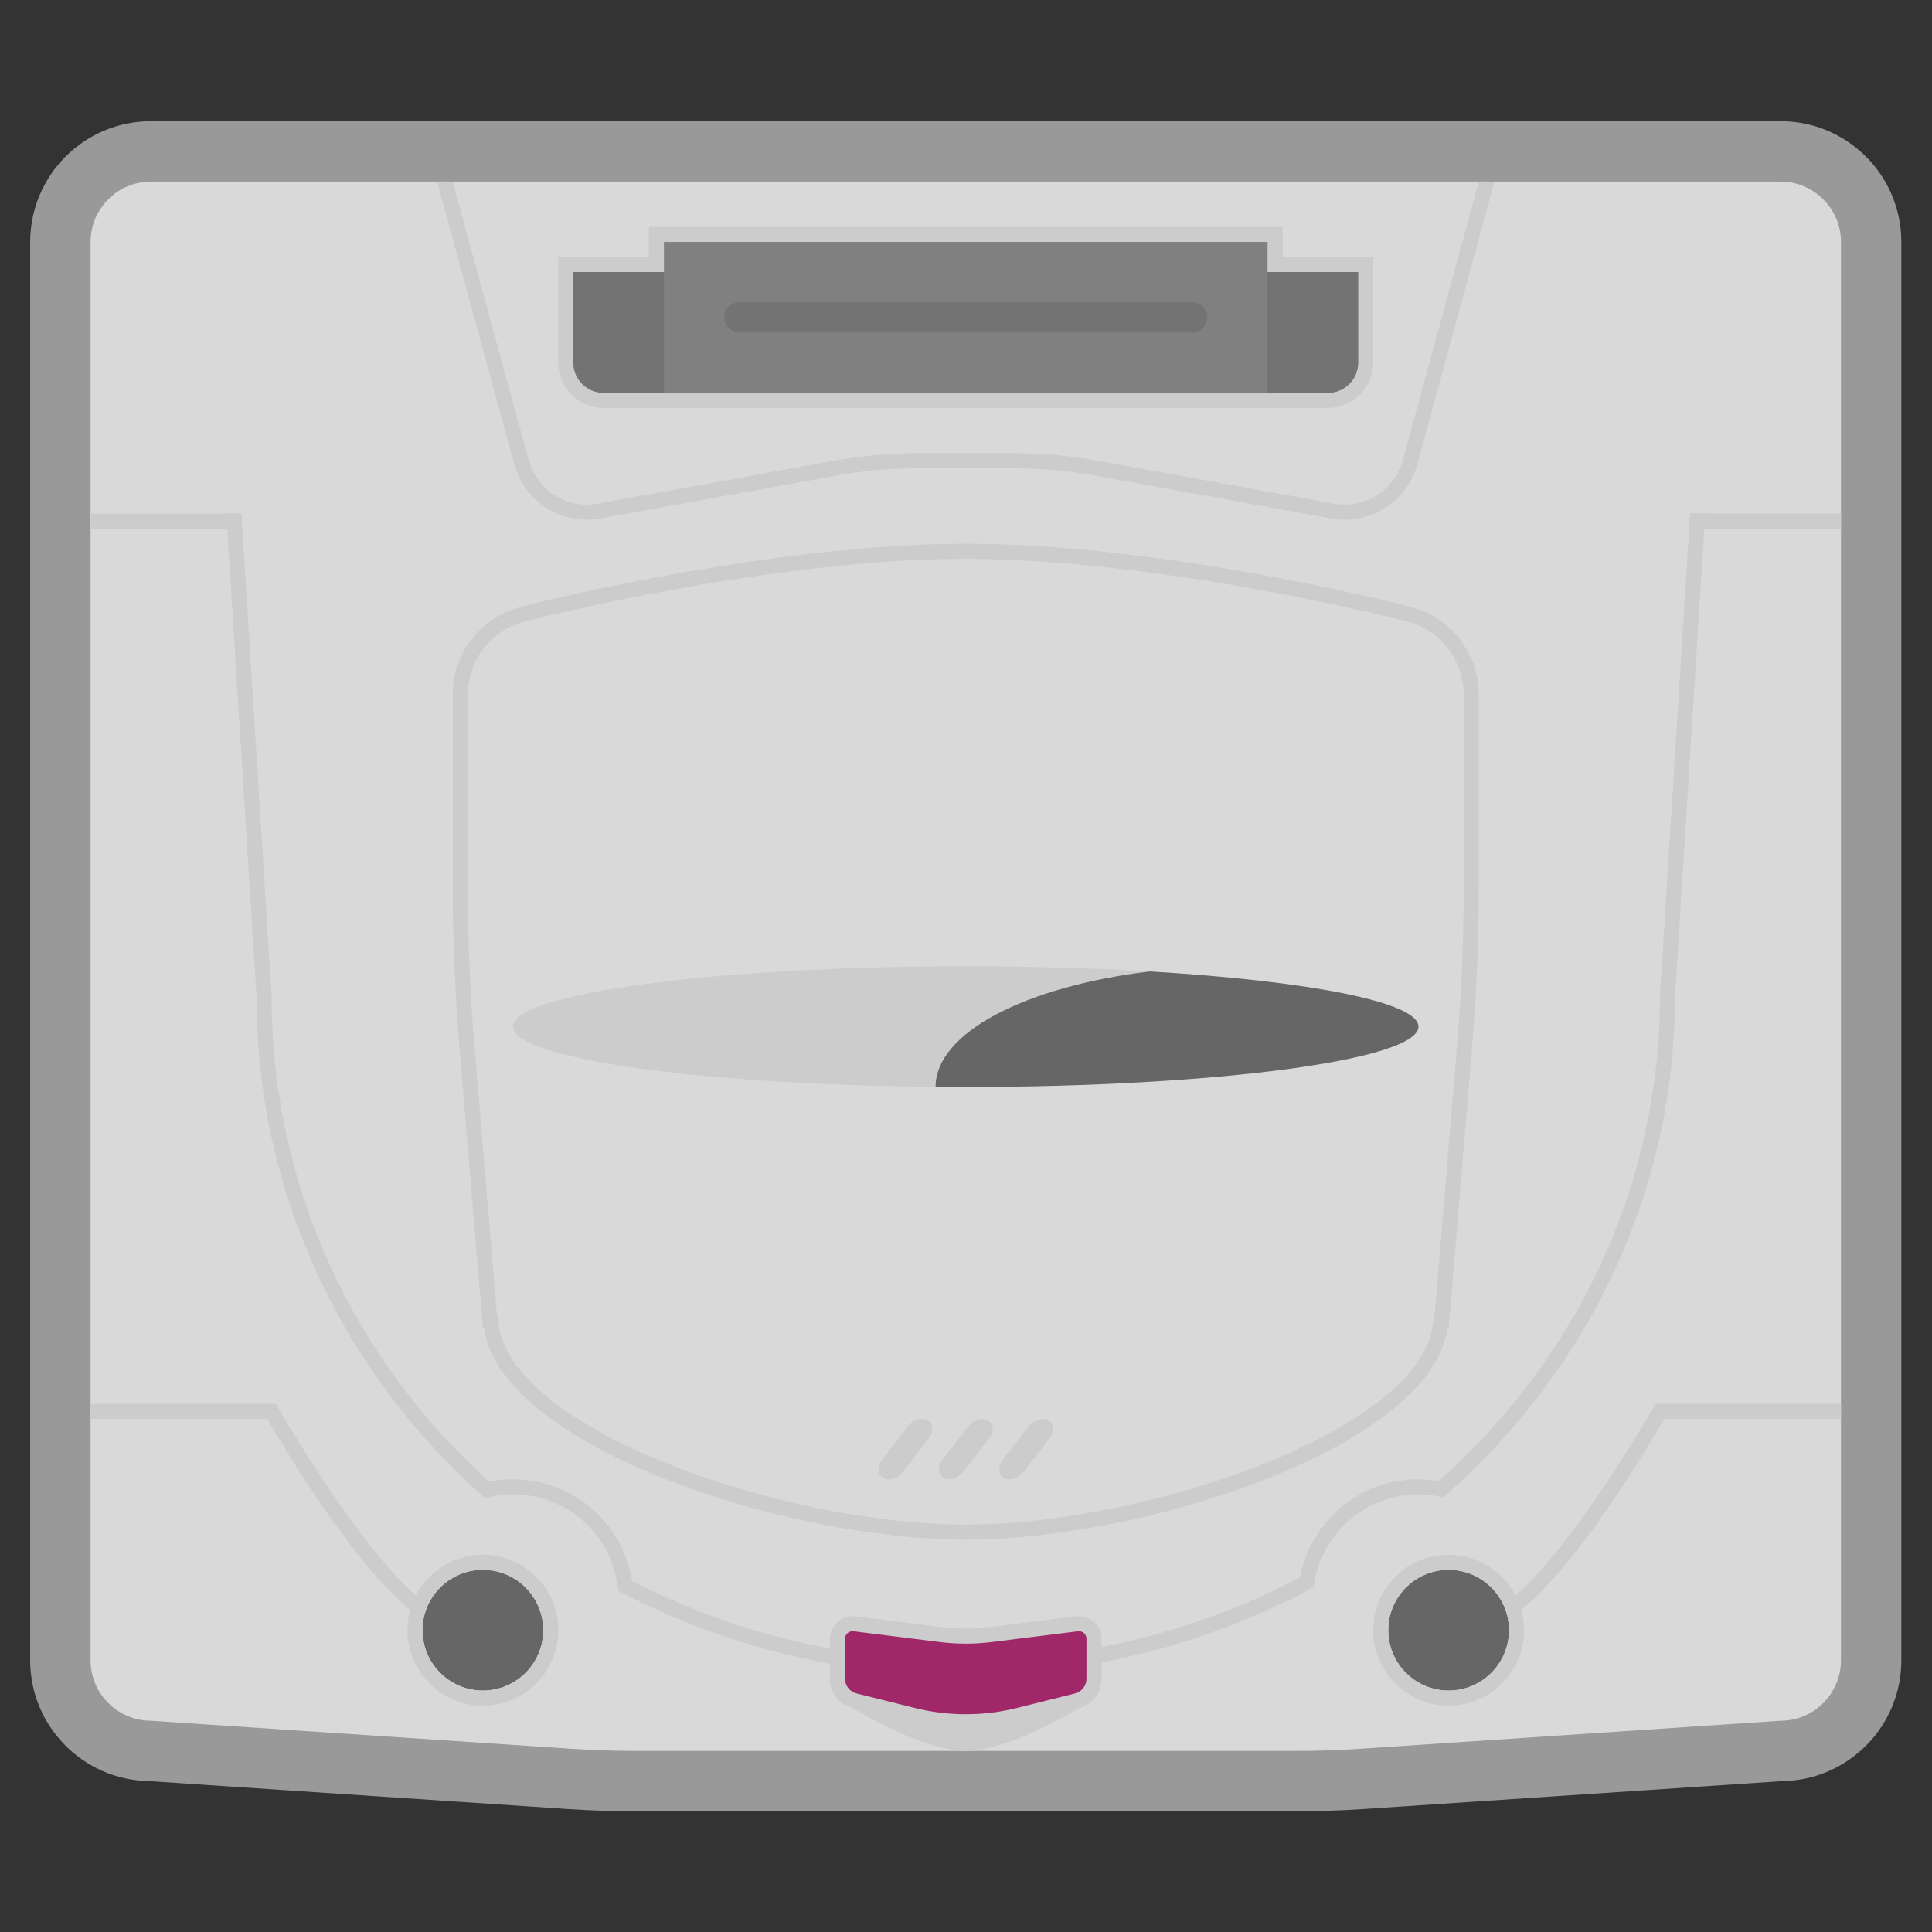 <?xml version="1.0" encoding="UTF-8" standalone="no"?>
<svg
   xmlns:dc="http://purl.org/dc/elements/1.1/"
   xmlns:cc="http://creativecommons.org/ns#"
   xmlns:rdf="http://www.w3.org/1999/02/22-rdf-syntax-ns#"
   xmlns:svg="http://www.w3.org/2000/svg"
   xmlns="http://www.w3.org/2000/svg"
   viewBox="0 0 341.333 341.333"
   height="256"
   width="256"
   xml:space="preserve"
   id="svg2"
   version="1.1"><rect x="0" y="0" width="341.333" height="341.333" fill="#333333" stroke="none"/><defs
     id="defs6"><clipPath
       id="clipPath18"
       clipPathUnits="userSpaceOnUse"><path
         id="path16"
         d="M 0,256 H 256 V 0 H 0 Z" /></clipPath><clipPath
       id="clipPath26"
       clipPathUnits="userSpaceOnUse"><path
         id="path24"
         d="M 4,240 H 252 V 16 H 4 Z" /></clipPath></defs><g
     transform="matrix(1.333,0,0,-1.333,0,341.333)"
     id="g10"><g
       id="g12"><g
         clip-path="url(#clipPath18)"
         id="g14"><g
           id="g20"><g
             id="g22" /><g
             id="g34"><g
               style="opacity:0.5"
               id="g32"
               clip-path="url(#clipPath26)"><g
                 id="g30"
                 transform="translate(236,240)"><path
                   id="path28"
                   style="fill:#ffffff;fill-opacity:1;fill-rule:nonzero;stroke:none"
                   d="m 0,0 h -216 c -8.822,0 -16,-7.178 -16,-16 v -188 c 0,-8.719 7.009,-15.831 15.688,-15.997 l 55.527,-3.702 c 2.998,-0.199 6.042,-0.301 9.047,-0.301 h 87.476 c 3.005,0 6.049,0.102 9.047,0.301 l 55.527,3.702 C 8.991,-219.831 16,-212.719 16,-204 V -16 C 16,-7.178 8.822,0 0,0" /></g></g></g></g><g
           transform="translate(236,28)"
           id="g36"><path
             id="path38"
             style="fill:#d9d9d9;fill-opacity:1;fill-rule:nonzero;stroke:none"
             d="M 0,0 -55.747,-3.717 C -58.582,-3.905 -61.421,-4 -64.262,-4 h -87.476 c -2.841,0 -5.68,0.095 -8.514,0.283 L -216,0 c -4.4,0 -8,3.6 -8,8 v 188 c 0,4.4 3.6,8 8,8 H 0 c 4.4,0 8,-3.6 8,-8 V 8 C 8,3.6 4.4,0 0,0" /></g><g
           transform="translate(170,226)"
           id="g40"><path
             id="path42"
             style="fill:#cccccc;fill-opacity:1;fill-rule:nonzero;stroke:none"
             d="m 0,0 h -2 -80 -2 v -2 -2 h -10 -2 v -2 -12 c 0,-3.309 2.691,-6 6,-6 H 6 c 3.309,0 6,2.691 6,6 v 12 2 H 10 0 v 2 z" /></g><g
           transform="translate(168,224)"
           id="g44"><path
             id="path46"
             style="fill:#808080;fill-opacity:1;fill-rule:nonzero;stroke:none"
             d="m 0,0 v -4 h 12 v -12 c 0,-2.209 -1.791,-4 -4,-4 h -96 c -2.209,0 -4,1.791 -4,4 v 12 h 12 V 0 H 0" /></g><g
           transform="translate(158,212)"
           id="g48"><path
             id="path50"
             style="fill:#737373;fill-opacity:1;fill-rule:nonzero;stroke:none"
             d="m 0,0 h -60 c -1.104,0 -2,0.896 -2,2 0,1.104 0.896,2 2,2 H 0 C 1.104,4 2,3.104 2,2 2,0.896 1.104,0 0,0" /></g><g
           transform="translate(128,184)"
           id="g52"><path
             id="path54"
             style="fill:#cccccc;fill-opacity:1;fill-rule:nonzero;stroke:none"
             d="M 0,0 C -25.773,0 -57.986,-7.951 -60.096,-8.717 -64.707,-10.392 -68,-14.811 -68,-20 v -25.352 c 0,-7.096 0.295,-14.188 0.884,-21.259 L -64,-104 h 0.157 C -61.645,-119.635 -24,-132 0,-132 c 24,0 61.645,12.365 63.843,28 H 64 l 3.115,37.389 C 67.705,-59.54 68,-52.448 68,-45.352 V -20 c 0,5.245 -3.364,9.703 -8.053,11.335 C 57.926,-7.96 25.966,0 0,0 M 0,-2 C 25.435,-2 57.384,-9.89 59.29,-10.553 63.304,-11.951 66,-15.747 66,-20 v -25.352 c 0,-7.01 -0.295,-14.107 -0.877,-21.093 L 62.16,-102 h -0.056 l -0.242,-1.722 c -0.883,-6.282 -9.086,-12.946 -22.504,-18.283 C 26.959,-126.937 11.878,-130 0,-130 c -11.877,0 -26.958,3.063 -39.358,7.995 -13.418,5.337 -21.621,12.001 -22.504,18.283 l -0.242,1.722 h -0.056 l -2.963,35.555 C -65.705,-59.459 -66,-52.362 -66,-45.352 V -20 c 0,4.193 2.647,7.972 6.586,9.403 C -57.796,-10.01 -25.79,-2 0,-2" /></g><g
           transform="translate(196,232)"
           id="g56"><path
             id="path58"
             style="fill:#cccccc;fill-opacity:1;fill-rule:nonzero;stroke:none"
             d="m 0,0 -10.069,-36.921 c -0.964,-3.532 -4.167,-5.896 -7.712,-5.896 -0.475,0 -0.955,0.042 -1.438,0.129 l -31.103,5.656 C -54.1,-36.346 -57.932,-36 -61.771,-36 H -68 -74.229 c -3.839,0 -7.671,-0.346 -11.449,-1.032 l -31.103,-5.656 c -0.483,-0.087 -0.963,-0.129 -1.438,-0.129 -3.544,0 -6.748,2.364 -7.712,5.896 L -136,0 h -2.073 l 0.143,-0.526 10.07,-36.922 c 1.183,-4.339 5.148,-7.369 9.641,-7.369 0.599,0 1.203,0.054 1.796,0.162 L -85.32,-39 c 3.65,0.664 7.382,1 11.091,1 h 6.229 6.229 c 3.709,0 7.441,-0.336 11.091,-1 l 31.104,-5.655 c 0.592,-0.108 1.196,-0.162 1.795,-0.162 4.493,0 8.458,3.03 9.641,7.369 L 1.93,-0.526 2.073,0 Z" /></g><g
           transform="translate(176,204)"
           id="g60"><path
             id="path62"
             style="fill:#737373;fill-opacity:1;fill-rule:nonzero;stroke:none"
             d="M 0,0 H -8 V 16 H 4 V 4 C 4,1.791 2.209,0 0,0" /></g><g
           transform="translate(88,204)"
           id="g64"><path
             id="path66"
             style="fill:#737373;fill-opacity:1;fill-rule:nonzero;stroke:none"
             d="m 0,0 h -8 c -2.209,0 -4,1.791 -4,4 V 16 H 0 Z" /></g><g
           transform="translate(188,120)"
           id="g68"><path
             id="path70"
             style="fill:#cccccc;fill-opacity:1;fill-rule:nonzero;stroke:none"
             d="m 0,0 c 0,-4.418 -26.863,-8 -60,-8 -33.137,0 -60,3.582 -60,8 0,4.418 26.863,8 60,8 C -26.863,8 0,4.418 0,0" /></g><g
           transform="translate(152.366,127.311)"
           id="g72"><path
             id="path74"
             style="fill:#666666;fill-opacity:1;fill-rule:nonzero;stroke:none"
             d="m 0,0 c -16.401,-1.992 -28.343,-8.082 -28.365,-15.291 1.323,-0.012 2.654,-0.02 3.999,-0.02 33.137,0 60,3.582 60,8 C 35.634,-4.05 20.991,-1.246 0,0" /></g><g
           transform="translate(125.791,60)"
           id="g76"><path
             id="path78"
             style="fill:#cccccc;fill-opacity:1;fill-rule:nonzero;stroke:none"
             d="M 0,0 V 0 C -1.33,0 -1.809,1.399 -0.886,2.589 L 2.545,7.011 C 3.015,7.617 3.74,8 4.418,8 5.748,8 6.227,6.601 5.304,5.411 L 1.873,0.989 C 1.403,0.383 0.678,0 0,0" /></g><g
           transform="translate(133.791,60)"
           id="g80"><path
             id="path82"
             style="fill:#cccccc;fill-opacity:1;fill-rule:nonzero;stroke:none"
             d="M 0,0 V 0 C -1.33,0 -1.809,1.399 -0.886,2.589 L 2.545,7.011 C 3.016,7.617 3.74,8 4.418,8 5.748,8 6.227,6.601 5.304,5.411 L 1.873,0.989 C 1.402,0.383 0.678,0 0,0" /></g><g
           transform="translate(117.791,60)"
           id="g84"><path
             id="path86"
             style="fill:#cccccc;fill-opacity:1;fill-rule:nonzero;stroke:none"
             d="M 0,0 V 0 C -1.33,0 -1.809,1.399 -0.886,2.589 L 2.545,7.011 C 3.015,7.617 3.74,8 4.418,8 5.748,8 6.227,6.601 5.304,5.411 L 1.873,0.989 C 1.403,0.383 0.678,0 0,0" /></g><path
           id="path88"
           style="fill:#cccccc;fill-opacity:1;fill-rule:nonzero;stroke:none"
           d="M 32,188 H 12 v -2 h 20 z" /><path
           id="path90"
           style="fill:#cccccc;fill-opacity:1;fill-rule:nonzero;stroke:none"
           d="m 244,188 h -20 v -2 h 20 z" /><g
           transform="translate(60,40)"
           id="g92"><path
             id="path94"
             style="fill:#cccccc;fill-opacity:1;fill-rule:nonzero;stroke:none"
             d="M 0,0 C -7.978,0 -21.923,23.414 -24.578,28 H -48 v 2 h 24.58 l 0.288,-0.504 C -18.761,21.849 -6.085,2 0,2 Z" /></g><g
           transform="translate(72,40)"
           id="g96"><path
             id="path98"
             style="fill:#666666;fill-opacity:1;fill-rule:nonzero;stroke:none"
             d="m 0,0 c 0,-4.418 -3.582,-8 -8,-8 -4.418,0 -8,3.582 -8,8 0,4.418 3.582,8 8,8 4.418,0 8,-3.582 8,-8" /></g><g
           transform="translate(64,50)"
           id="g100"><path
             id="path102"
             style="fill:#cccccc;fill-opacity:1;fill-rule:nonzero;stroke:none"
             d="m 0,0 c -5.514,0 -10,-4.486 -10,-10 0,-5.514 4.486,-10 10,-10 5.514,0 10,4.486 10,10 C 10,-4.486 5.514,0 0,0 m 0,-2 c 4.418,0 8,-3.582 8,-8 0,-4.418 -3.582,-8 -8,-8 -4.418,0 -8,3.582 -8,8 0,4.418 3.582,8 8,8" /></g><g
           transform="translate(196,40)"
           id="g104"><path
             id="path106"
             style="fill:#cccccc;fill-opacity:1;fill-rule:nonzero;stroke:none"
             d="M 0,0 C 7.978,0 21.923,23.414 24.578,28 H 48 v 2 H 23.42 L 23.132,29.496 C 18.761,21.849 6.085,2 0,2 Z" /></g><g
           transform="translate(184,40)"
           id="g108"><path
             id="path110"
             style="fill:#666666;fill-opacity:1;fill-rule:nonzero;stroke:none"
             d="m 0,0 c 0,-4.418 3.582,-8 8,-8 4.418,0 8,3.582 8,8 C 16,4.418 12.418,8 8,8 3.582,8 0,4.418 0,0" /></g><g
           transform="translate(192,50)"
           id="g112"><path
             id="path114"
             style="fill:#cccccc;fill-opacity:1;fill-rule:nonzero;stroke:none"
             d="m 0,0 c -5.514,0 -10,-4.486 -10,-10 0,-5.514 4.486,-10 10,-10 5.514,0 10,4.486 10,10 C 10,-4.486 5.514,0 0,0 m 0,-2 c 4.418,0 8,-3.582 8,-8 0,-4.418 -3.582,-8 -8,-8 -4.418,0 -8,3.582 -8,8 0,4.418 3.582,8 8,8" /></g><g
           transform="translate(224,188)"
           id="g116"><path
             id="path118"
             style="fill:#cccccc;fill-opacity:1;fill-rule:nonzero;stroke:none"
             d="m 0,0 -4,-64 c 0,-25.348 -11.27,-48.188 -29.296,-64.246 -0.881,0.15 -1.78,0.246 -2.704,0.246 -7.813,0 -14.308,-5.603 -15.71,-13.007 C -64.981,-148.009 -80.25,-152 -96.5,-152 c -15.909,0 -30.782,3.822 -43.723,10.552 -1.224,7.621 -7.811,13.448 -15.777,13.448 -1.082,0 -2.137,-0.11 -3.159,-0.315 C -176.971,-112.254 -188,-89.385 -188,-64 l -4,64 h -2.004 l 0.008,-0.125 3.996,-63.938 c 0.009,-12.693 2.674,-24.947 7.922,-36.422 5.09,-11.13 12.35,-20.994 21.58,-29.316 l 0.746,-0.673 0.986,0.198 c 0.914,0.183 1.845,0.276 2.766,0.276 6.902,0 12.708,-4.948 13.803,-11.766 l 0.159,-0.993 0.893,-0.464 c 13.558,-7.05 28.996,-10.777 44.645,-10.777 15.993,0 31.805,3.881 45.723,11.224 l 0.852,0.45 0.18,0.946 c 1.249,6.594 7.029,11.38 13.745,11.38 0.736,0 1.511,-0.071 2.367,-0.217 l 0.949,-0.162 0.718,0.64 c 9.355,8.333 16.72,18.186 21.891,29.288 5.349,11.484 8.066,23.726 8.075,36.388 L 1.996,-0.125 2.004,0 Z" /></g><g
           transform="translate(143.002,41.867)"
           id="g120"><path
             id="path122"
             style="fill:#cccccc;fill-opacity:1;fill-rule:nonzero;stroke:none"
             d="m 0,0 c -0.123,0 -0.248,-0.008 -0.374,-0.023 l -11.403,-1.425 c -1.066,-0.134 -2.151,-0.201 -3.225,-0.201 -1.074,0 -2.159,0.067 -3.225,0.201 l -11.403,1.425 c -0.293,0.037 -0.581,0.029 -0.859,-0.016 -1.477,-0.235 -2.513,-1.6 -2.513,-3.096 v -5.171 c 0,-1.595 0.938,-3.007 2.351,-3.644 0.631,-0.285 1.255,-0.589 1.857,-0.933 2.65,-1.516 9.211,-4.984 13.792,-4.984 4.581,0 11.142,3.468 13.792,4.984 0.602,0.344 1.226,0.648 1.857,0.933 1.414,0.637 2.351,2.049 2.351,3.644 V -3 C 2.998,-1.346 1.653,0 0,0" /></g><g
           transform="translate(121.209,29.697)"
           id="g124"><path
             id="path126"
             style="fill:#a12868;fill-opacity:1;fill-rule:nonzero;stroke:none"
             d="m 0,0 -7.694,1.924 c -0.89,0.222 -1.515,1.022 -1.515,1.94 V 9.17 c 0,0.601 0.527,1.067 1.124,0.992 L 3.318,8.737 c 2.307,-0.289 4.64,-0.289 6.946,0 l 11.403,1.425 c 0.597,0.075 1.124,-0.391 1.124,-0.992 V 3.864 c 0,-0.918 -0.625,-1.718 -1.515,-1.94 L 13.582,0 C 9.123,-1.114 4.459,-1.114 0,0" /></g></g></g></g></svg>